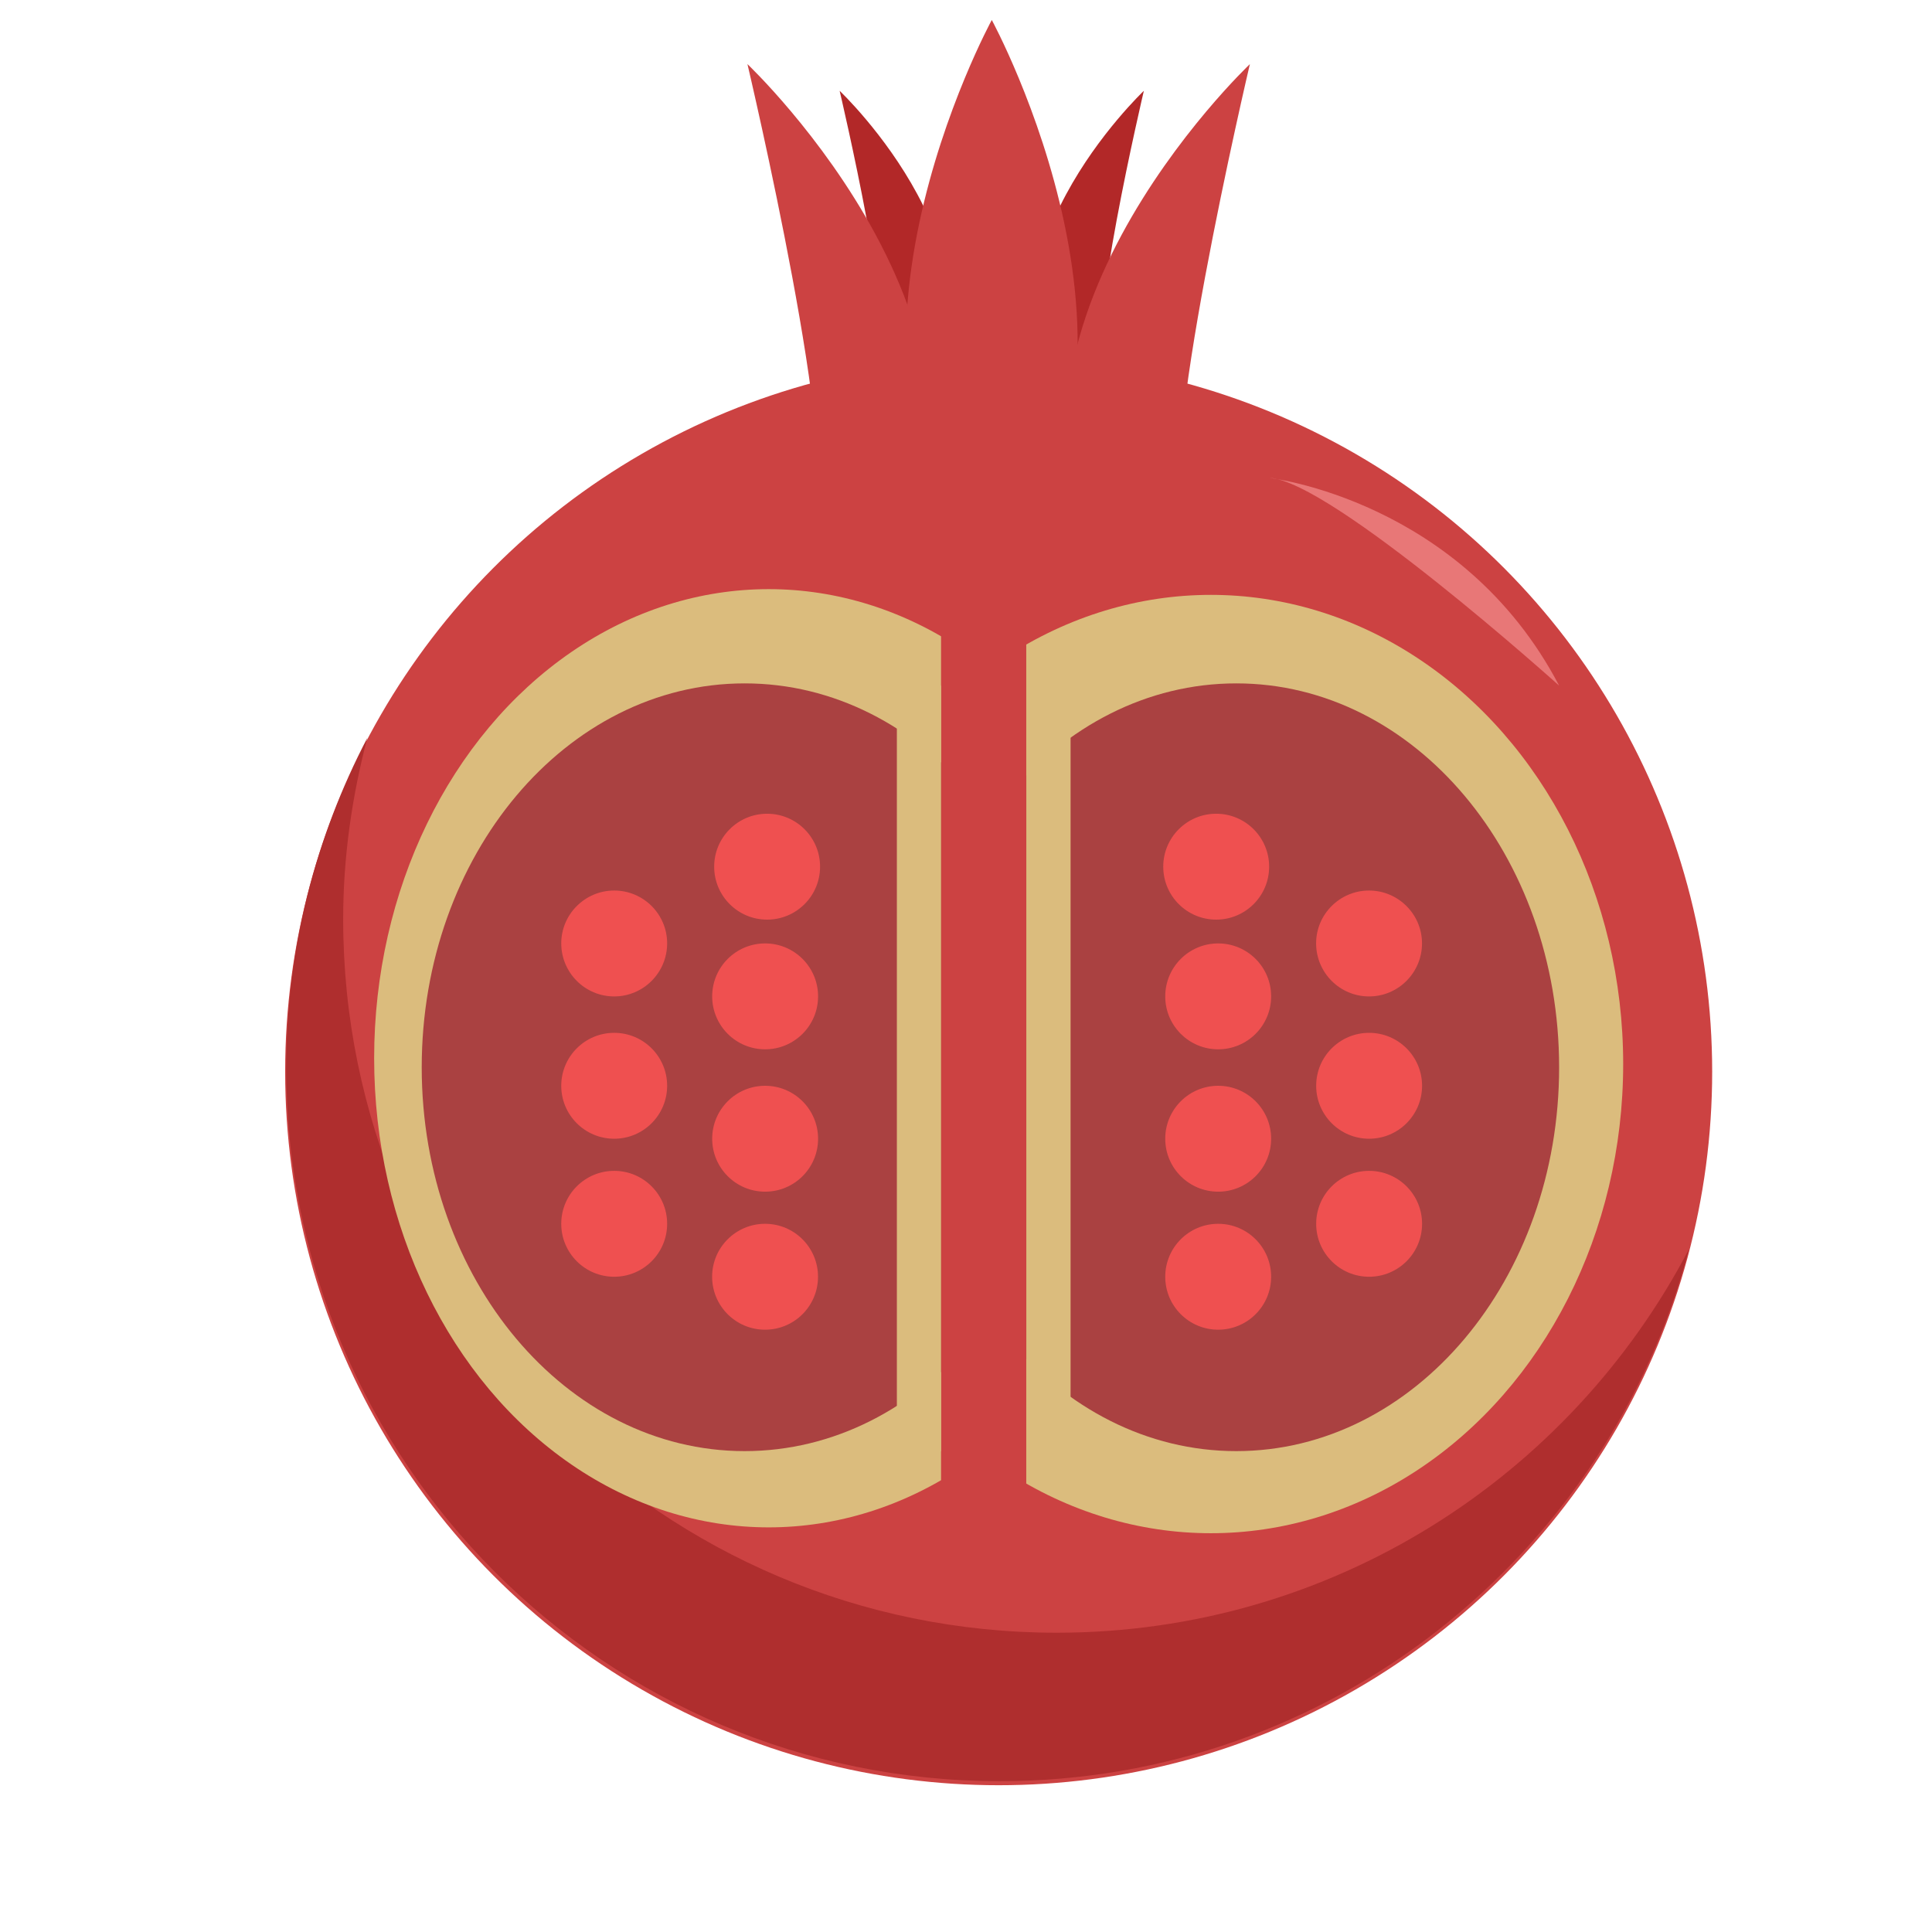 <?xml version="1.0" encoding="utf-8"?>
<!-- Generator: Adobe Illustrator 16.0.0, SVG Export Plug-In . SVG Version: 6.00 Build 0)  -->
<!DOCTYPE svg PUBLIC "-//W3C//DTD SVG 1.1//EN" "http://www.w3.org/Graphics/SVG/1.1/DTD/svg11.dtd">
<svg version="1.1" id="Layer_1" xmlns="http://www.w3.org/2000/svg" xmlns:xlink="http://www.w3.org/1999/xlink" x="0px" y="0px"
	 width="32px" height="32px" viewBox="0 0 32 32" enable-background="new 0 0 32 32" xml:space="preserve">
<g>
	<path fill="#B22828" d="M13.907,1.504c0,0,0.986,4.182,0.629,4.49c-0.045,0.039-0.103,0.047-0.168,0.028
		c0.235,0.298,0.53,0.563,0.918,0.771C16.883,4.316,13.907,1.504,13.907,1.504z"/>
</g>
<g>
	<path fill="#B22828" d="M18.946,1.504c0,0-0.986,4.182-0.628,4.49c0.045,0.039,0.103,0.047,0.168,0.028
		c-0.235,0.298-0.529,0.563-0.918,0.771C15.97,4.316,18.946,1.504,18.946,1.504z"/>
</g>
<circle fill="#CC4242" cx="16.541" cy="17.751" r="11.818"/>
<path fill="#AF2E2E" d="M17.502,27.043c-6.527,0-11.818-5.291-11.818-11.818c0-1.04,0.148-2.043,0.4-3.003
	c-0.854,1.635-1.344,3.489-1.344,5.462c0,6.527,5.292,11.818,11.818,11.818c5.486,0,10.085-3.744,11.417-8.813
	C26.002,24.463,22.056,27.043,17.502,27.043z"/>
<ellipse fill="#DBBC7D" cx="12.732" cy="17.528" rx="6.535" ry="7.77"/>
<ellipse fill="#DBBC7D" cx="20.056" cy="17.624" rx="6.829" ry="7.771"/>
<path fill="#AA4141" d="M17.682,17.679c0,3.512-2.394,6.356-5.349,6.356c-2.954,0-5.348-2.845-5.348-6.356
	c0-3.515,2.394-6.36,5.348-6.36C15.289,11.318,17.682,14.164,17.682,17.679z"/>
<path fill="#AA4141" d="M25.824,17.679c0,3.512-2.394,6.356-5.348,6.356c-2.954,0-5.348-2.845-5.348-6.356
	c0-3.515,2.394-6.36,5.348-6.36C23.431,11.318,25.824,14.164,25.824,17.679z"/>
<path fill="#CC4242" d="M16.427,0.331c0,0-3.201,5.879,0,9.257C19.627,6.21,16.427,0.331,16.427,0.331z"/>
<g>
	<path fill="#CC4242" d="M12.38,1.062c0,0,1.629,6.907,1.039,7.416c-0.075,0.064-0.169,0.077-0.278,0.048
		c0.388,0.49,0.875,0.931,1.516,1.271C17.296,5.707,12.38,1.062,12.38,1.062z"/>
</g>
<g>
	<path fill="#CC4242" d="M20.702,1.062c0,0-1.628,6.907-1.038,7.416c0.075,0.064,0.169,0.077,0.278,0.048
		c-0.388,0.49-0.875,0.931-1.517,1.271C15.787,5.707,20.702,1.062,20.702,1.062z"/>
</g>
<path fill="#CC4242" d="M16.357,1.062c0,0-1.938,3.56,0,5.605C18.295,4.621,16.357,1.062,16.357,1.062z"/>
<circle fill="#EF5050" cx="12.673" cy="16.503" r="0.877"/>
<circle fill="#EF5050" cx="12.706" cy="14.355" r="0.877"/>
<circle fill="#EF5050" cx="12.673" cy="18.861" r="0.877"/>
<circle fill="#EF5050" cx="12.672" cy="21.147" r="0.877"/>
<path fill="#EF5050" d="M11.05,15.625c0,0.485-0.393,0.879-0.877,0.879c-0.484,0-0.877-0.394-0.877-0.879
	c0-0.482,0.394-0.875,0.877-0.875C10.658,14.75,11.05,15.143,11.05,15.625z"/>
<circle fill="#EF5050" cx="10.173" cy="17.984" r="0.877"/>
<circle fill="#EF5050" cx="10.173" cy="20.27" r="0.877"/>
<circle fill="#EF5050" cx="20.177" cy="16.503" r="0.877"/>
<circle fill="#EF5050" cx="20.144" cy="14.355" r="0.877"/>
<circle fill="#EF5050" cx="20.177" cy="18.861" r="0.877"/>
<circle fill="#EF5050" cx="20.177" cy="21.147" r="0.877"/>
<path fill="#EF5050" d="M21.799,15.625c0,0.485,0.393,0.879,0.877,0.879c0.484,0,0.877-0.394,0.877-0.879
	c0-0.482-0.394-0.875-0.877-0.875C22.192,14.75,21.799,15.143,21.799,15.625z"/>
<circle fill="#EF5050" cx="22.677" cy="17.984" r="0.877"/>
<circle fill="#EF5050" cx="22.677" cy="20.27" r="0.877"/>
<rect x="15.587" y="7.915" fill="#CC4242" width="1.411" height="18.815"/>
<rect x="14.855" y="11.356" fill="#DBBC7D" width="0.732" height="12.679"/>
<rect x="16.999" y="11.461" fill="#DBBC7D" width="0.733" height="12.574"/>
<path fill="#E87777" d="M21.021,7.915c0,0,3.19,0.36,4.803,3.441C25.824,11.356,22.042,7.955,21.021,7.915z"/>
</svg>

